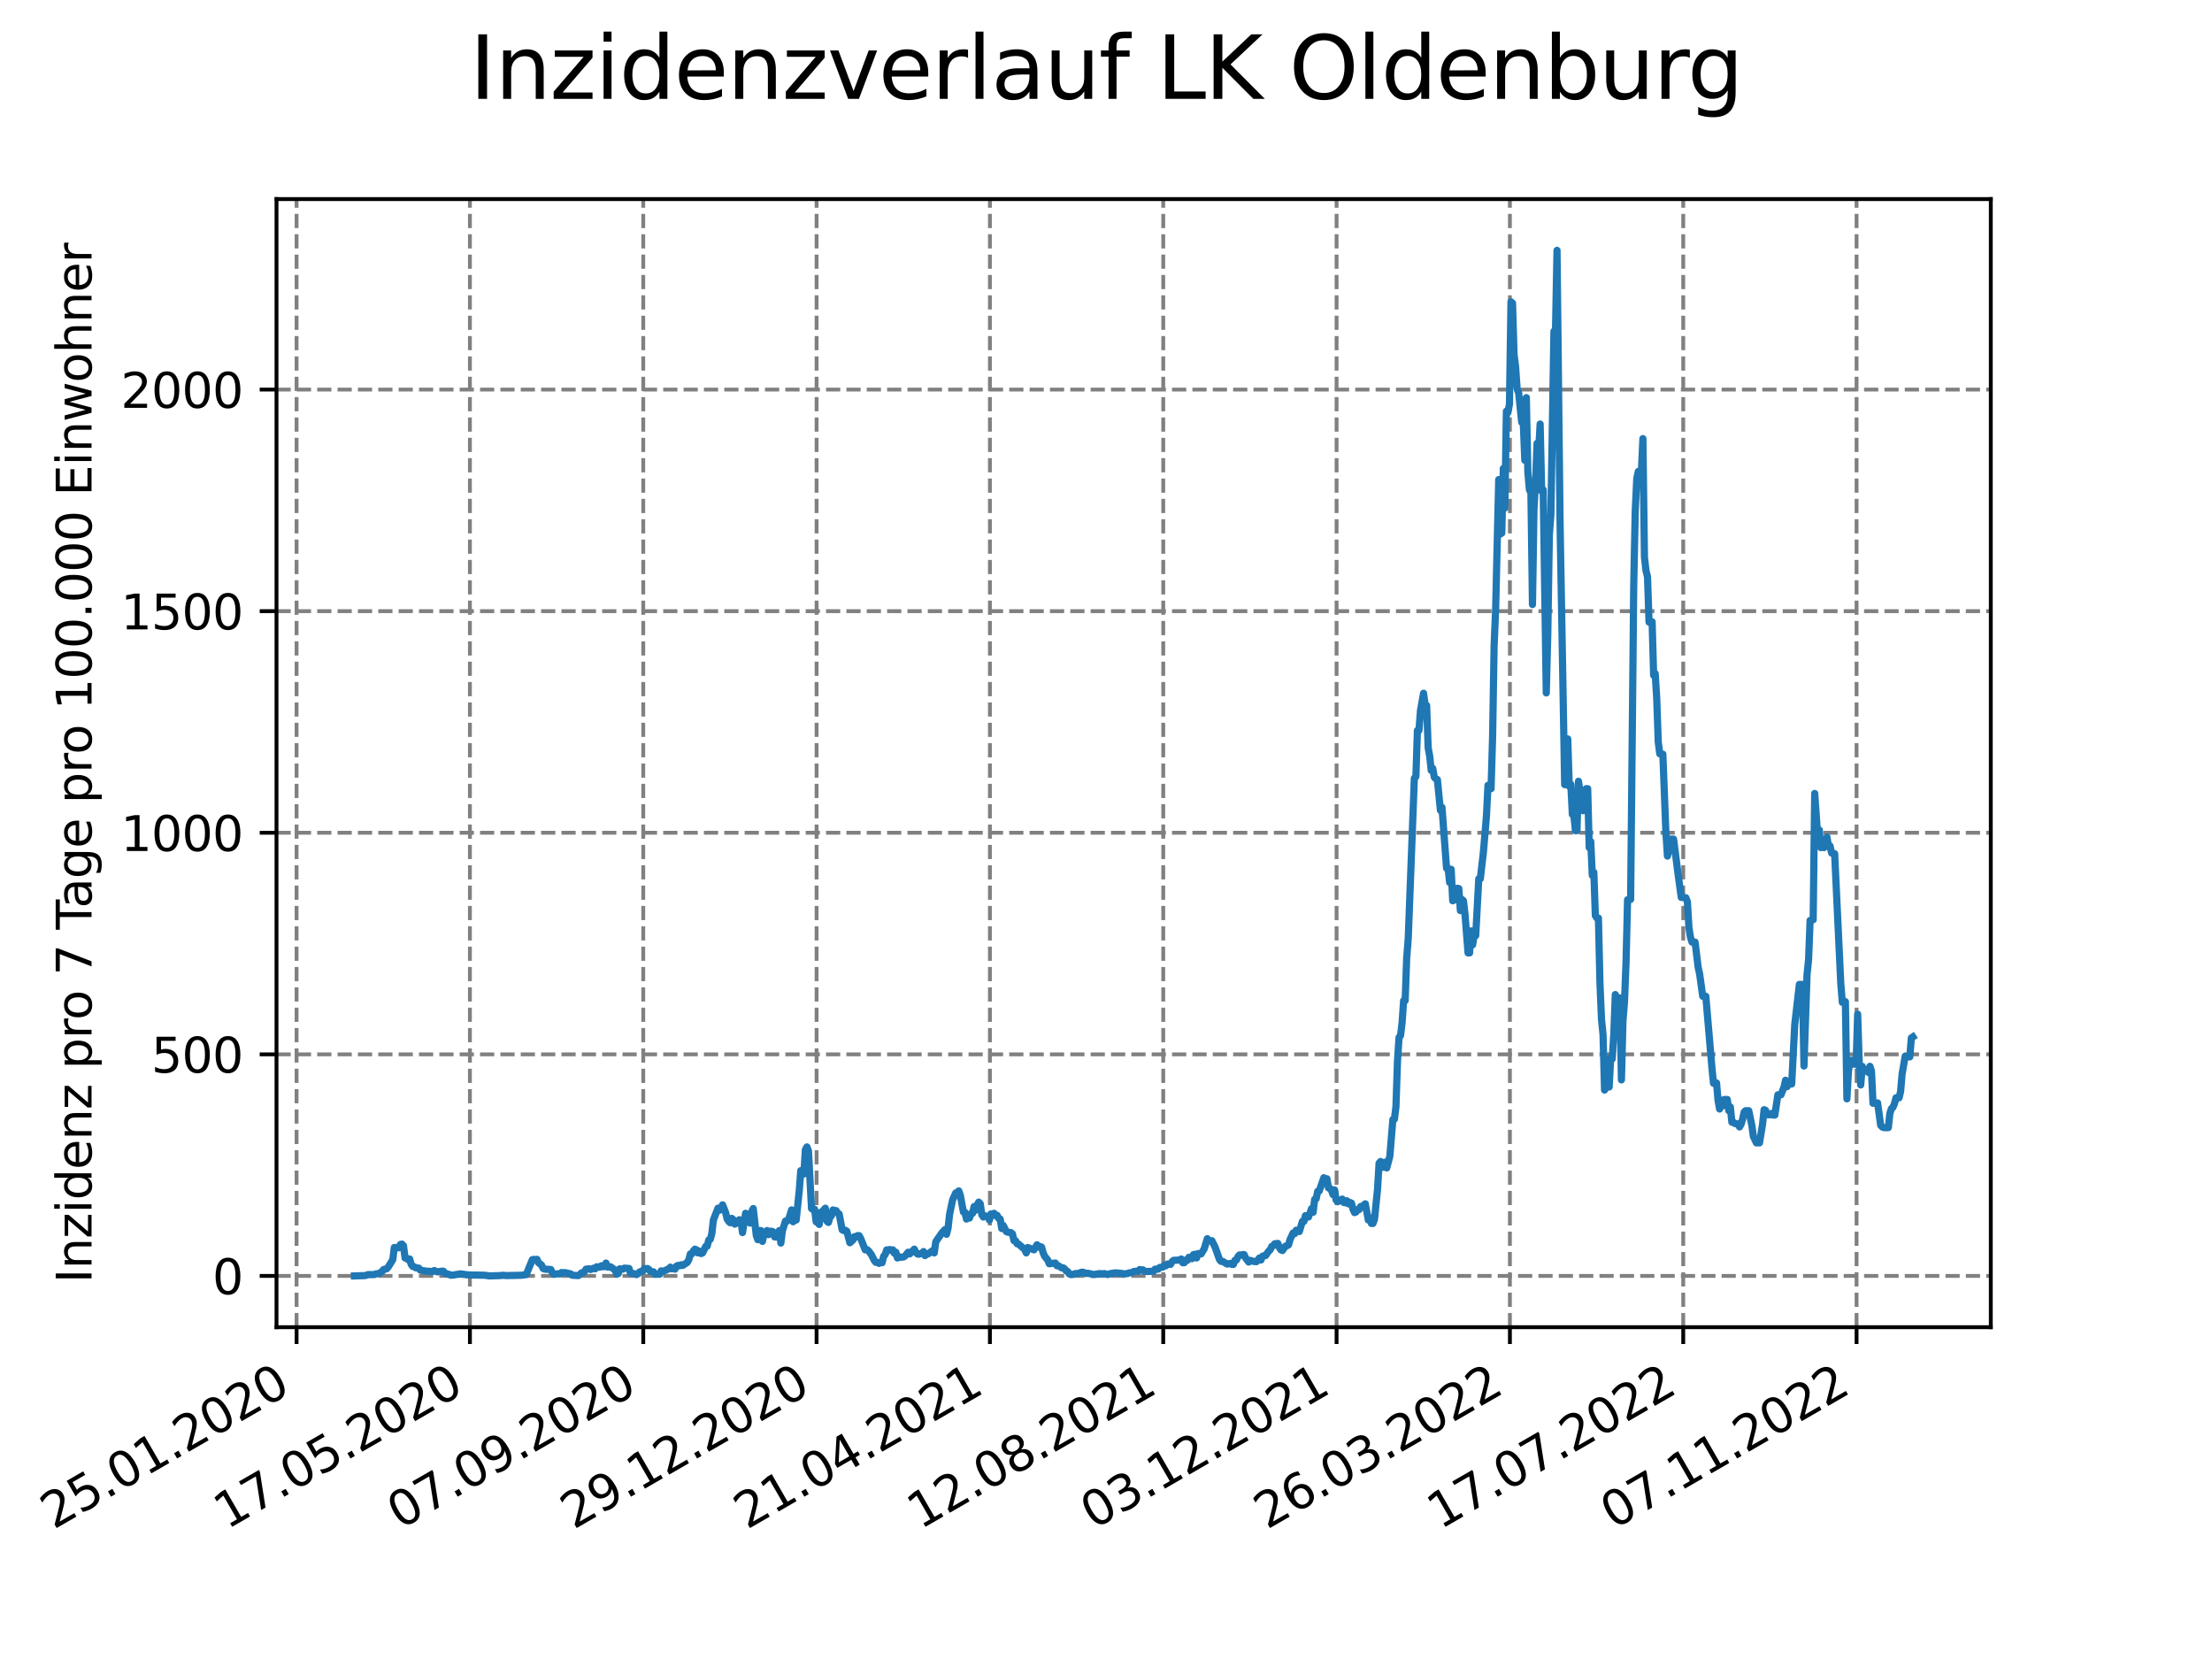 <?xml version="1.0" encoding="utf-8" standalone="no"?>
<!DOCTYPE svg PUBLIC "-//W3C//DTD SVG 1.1//EN"
  "http://www.w3.org/Graphics/SVG/1.1/DTD/svg11.dtd">
<svg xmlns:xlink="http://www.w3.org/1999/xlink" width="460.8pt" height="345.6pt" viewBox="0 0 460.8 345.6" xmlns="http://www.w3.org/2000/svg" version="1.1">
 <defs>
  <style type="text/css">*{stroke-linejoin: round; stroke-linecap: butt}</style>
 </defs>
 <g id="figure_1">
  <g id="patch_1">
   <path d="M 0 345.6 
L 460.8 345.6 
L 460.8 0 
L 0 0 
z
" style="fill: #ffffff"/>
  </g>
  <g id="axes_1">
   <g id="patch_2">
    <path d="M 57.6 276.48 
L 414.72 276.48 
L 414.72 41.472 
L 57.6 41.472 
z
" style="fill: #ffffff"/>
   </g>
   <g id="matplotlib.axis_1">
    <g id="xtick_1">
     <g id="line2d_1">
      <path d="M 61.783 276.48 
L 61.783 41.472 
" clip-path="url(#p0c03bec12b)" style="fill: none; stroke-dasharray: 2.96,1.28; stroke-dashoffset: 0; stroke: #808080; stroke-width: 0.8"/>
     </g>
     <g id="line2d_2">
      <defs>
       <path id="m3ab84af069" d="M 0 0 
L 0 3.5 
" style="stroke: #000000; stroke-width: 0.8"/>
      </defs>
      <g>
       <use xlink:href="#m3ab84af069" x="61.783" y="276.48" style="stroke: #000000; stroke-width: 0.8"/>
      </g>
     </g>
     <g id="text_1">
      <!-- 25.01.2020 -->
      <g transform="translate(11.158 318.689) rotate(-30) scale(0.1 -0.1)">
       <defs>
        <path id="DejaVuSans-32" d="M 1228 531 
L 3431 531 
L 3431 0 
L 469 0 
L 469 531 
Q 828 903 1448 1529 
Q 2069 2156 2228 2338 
Q 2531 2678 2651 2914 
Q 2772 3150 2772 3378 
Q 2772 3750 2511 3984 
Q 2250 4219 1831 4219 
Q 1534 4219 1204 4116 
Q 875 4013 500 3803 
L 500 4441 
Q 881 4594 1212 4672 
Q 1544 4750 1819 4750 
Q 2544 4750 2975 4387 
Q 3406 4025 3406 3419 
Q 3406 3131 3298 2873 
Q 3191 2616 2906 2266 
Q 2828 2175 2409 1742 
Q 1991 1309 1228 531 
z
" transform="scale(0.016)"/>
        <path id="DejaVuSans-35" d="M 691 4666 
L 3169 4666 
L 3169 4134 
L 1269 4134 
L 1269 2991 
Q 1406 3038 1543 3061 
Q 1681 3084 1819 3084 
Q 2600 3084 3056 2656 
Q 3513 2228 3513 1497 
Q 3513 744 3044 326 
Q 2575 -91 1722 -91 
Q 1428 -91 1123 -41 
Q 819 9 494 109 
L 494 744 
Q 775 591 1075 516 
Q 1375 441 1709 441 
Q 2250 441 2565 725 
Q 2881 1009 2881 1497 
Q 2881 1984 2565 2268 
Q 2250 2553 1709 2553 
Q 1456 2553 1204 2497 
Q 953 2441 691 2322 
L 691 4666 
z
" transform="scale(0.016)"/>
        <path id="DejaVuSans-2e" d="M 684 794 
L 1344 794 
L 1344 0 
L 684 0 
L 684 794 
z
" transform="scale(0.016)"/>
        <path id="DejaVuSans-30" d="M 2034 4250 
Q 1547 4250 1301 3770 
Q 1056 3291 1056 2328 
Q 1056 1369 1301 889 
Q 1547 409 2034 409 
Q 2525 409 2770 889 
Q 3016 1369 3016 2328 
Q 3016 3291 2770 3770 
Q 2525 4250 2034 4250 
z
M 2034 4750 
Q 2819 4750 3233 4129 
Q 3647 3509 3647 2328 
Q 3647 1150 3233 529 
Q 2819 -91 2034 -91 
Q 1250 -91 836 529 
Q 422 1150 422 2328 
Q 422 3509 836 4129 
Q 1250 4750 2034 4750 
z
" transform="scale(0.016)"/>
        <path id="DejaVuSans-31" d="M 794 531 
L 1825 531 
L 1825 4091 
L 703 3866 
L 703 4441 
L 1819 4666 
L 2450 4666 
L 2450 531 
L 3481 531 
L 3481 0 
L 794 0 
L 794 531 
z
" transform="scale(0.016)"/>
       </defs>
       <use xlink:href="#DejaVuSans-32"/>
       <use xlink:href="#DejaVuSans-35" x="63.623"/>
       <use xlink:href="#DejaVuSans-2e" x="127.246"/>
       <use xlink:href="#DejaVuSans-30" x="159.033"/>
       <use xlink:href="#DejaVuSans-31" x="222.656"/>
       <use xlink:href="#DejaVuSans-2e" x="286.279"/>
       <use xlink:href="#DejaVuSans-32" x="318.066"/>
       <use xlink:href="#DejaVuSans-30" x="381.689"/>
       <use xlink:href="#DejaVuSans-32" x="445.312"/>
       <use xlink:href="#DejaVuSans-30" x="508.936"/>
      </g>
     </g>
    </g>
    <g id="xtick_2">
     <g id="line2d_3">
      <path d="M 97.892 276.48 
L 97.892 41.472 
" clip-path="url(#p0c03bec12b)" style="fill: none; stroke-dasharray: 2.96,1.28; stroke-dashoffset: 0; stroke: #808080; stroke-width: 0.8"/>
     </g>
     <g id="line2d_4">
      <g>
       <use xlink:href="#m3ab84af069" x="97.892" y="276.48" style="stroke: #000000; stroke-width: 0.8"/>
      </g>
     </g>
     <g id="text_2">
      <!-- 17.05.2020 -->
      <g transform="translate(47.266 318.689) rotate(-30) scale(0.1 -0.1)">
       <defs>
        <path id="DejaVuSans-37" d="M 525 4666 
L 3525 4666 
L 3525 4397 
L 1831 0 
L 1172 0 
L 2766 4134 
L 525 4134 
L 525 4666 
z
" transform="scale(0.016)"/>
       </defs>
       <use xlink:href="#DejaVuSans-31"/>
       <use xlink:href="#DejaVuSans-37" x="63.623"/>
       <use xlink:href="#DejaVuSans-2e" x="127.246"/>
       <use xlink:href="#DejaVuSans-30" x="159.033"/>
       <use xlink:href="#DejaVuSans-35" x="222.656"/>
       <use xlink:href="#DejaVuSans-2e" x="286.279"/>
       <use xlink:href="#DejaVuSans-32" x="318.066"/>
       <use xlink:href="#DejaVuSans-30" x="381.689"/>
       <use xlink:href="#DejaVuSans-32" x="445.312"/>
       <use xlink:href="#DejaVuSans-30" x="508.936"/>
      </g>
     </g>
    </g>
    <g id="xtick_3">
     <g id="line2d_5">
      <path d="M 134 276.48 
L 134 41.472 
" clip-path="url(#p0c03bec12b)" style="fill: none; stroke-dasharray: 2.96,1.28; stroke-dashoffset: 0; stroke: #808080; stroke-width: 0.8"/>
     </g>
     <g id="line2d_6">
      <g>
       <use xlink:href="#m3ab84af069" x="134" y="276.48" style="stroke: #000000; stroke-width: 0.8"/>
      </g>
     </g>
     <g id="text_3">
      <!-- 07.09.2020 -->
      <g transform="translate(83.375 318.689) rotate(-30) scale(0.1 -0.1)">
       <defs>
        <path id="DejaVuSans-39" d="M 703 97 
L 703 672 
Q 941 559 1184 500 
Q 1428 441 1663 441 
Q 2288 441 2617 861 
Q 2947 1281 2994 2138 
Q 2813 1869 2534 1725 
Q 2256 1581 1919 1581 
Q 1219 1581 811 2004 
Q 403 2428 403 3163 
Q 403 3881 828 4315 
Q 1253 4750 1959 4750 
Q 2769 4750 3195 4129 
Q 3622 3509 3622 2328 
Q 3622 1225 3098 567 
Q 2575 -91 1691 -91 
Q 1453 -91 1209 -44 
Q 966 3 703 97 
z
M 1959 2075 
Q 2384 2075 2632 2365 
Q 2881 2656 2881 3163 
Q 2881 3666 2632 3958 
Q 2384 4250 1959 4250 
Q 1534 4250 1286 3958 
Q 1038 3666 1038 3163 
Q 1038 2656 1286 2365 
Q 1534 2075 1959 2075 
z
" transform="scale(0.016)"/>
       </defs>
       <use xlink:href="#DejaVuSans-30"/>
       <use xlink:href="#DejaVuSans-37" x="63.623"/>
       <use xlink:href="#DejaVuSans-2e" x="127.246"/>
       <use xlink:href="#DejaVuSans-30" x="159.033"/>
       <use xlink:href="#DejaVuSans-39" x="222.656"/>
       <use xlink:href="#DejaVuSans-2e" x="286.279"/>
       <use xlink:href="#DejaVuSans-32" x="318.066"/>
       <use xlink:href="#DejaVuSans-30" x="381.689"/>
       <use xlink:href="#DejaVuSans-32" x="445.312"/>
       <use xlink:href="#DejaVuSans-30" x="508.936"/>
      </g>
     </g>
    </g>
    <g id="xtick_4">
     <g id="line2d_7">
      <path d="M 170.108 276.48 
L 170.108 41.472 
" clip-path="url(#p0c03bec12b)" style="fill: none; stroke-dasharray: 2.96,1.28; stroke-dashoffset: 0; stroke: #808080; stroke-width: 0.8"/>
     </g>
     <g id="line2d_8">
      <g>
       <use xlink:href="#m3ab84af069" x="170.108" y="276.48" style="stroke: #000000; stroke-width: 0.8"/>
      </g>
     </g>
     <g id="text_4">
      <!-- 29.12.2020 -->
      <g transform="translate(119.483 318.689) rotate(-30) scale(0.1 -0.1)">
       <use xlink:href="#DejaVuSans-32"/>
       <use xlink:href="#DejaVuSans-39" x="63.623"/>
       <use xlink:href="#DejaVuSans-2e" x="127.246"/>
       <use xlink:href="#DejaVuSans-31" x="159.033"/>
       <use xlink:href="#DejaVuSans-32" x="222.656"/>
       <use xlink:href="#DejaVuSans-2e" x="286.279"/>
       <use xlink:href="#DejaVuSans-32" x="318.066"/>
       <use xlink:href="#DejaVuSans-30" x="381.689"/>
       <use xlink:href="#DejaVuSans-32" x="445.312"/>
       <use xlink:href="#DejaVuSans-30" x="508.936"/>
      </g>
     </g>
    </g>
    <g id="xtick_5">
     <g id="line2d_9">
      <path d="M 206.216 276.48 
L 206.216 41.472 
" clip-path="url(#p0c03bec12b)" style="fill: none; stroke-dasharray: 2.96,1.28; stroke-dashoffset: 0; stroke: #808080; stroke-width: 0.8"/>
     </g>
     <g id="line2d_10">
      <g>
       <use xlink:href="#m3ab84af069" x="206.216" y="276.48" style="stroke: #000000; stroke-width: 0.8"/>
      </g>
     </g>
     <g id="text_5">
      <!-- 21.04.2021 -->
      <g transform="translate(155.591 318.689) rotate(-30) scale(0.1 -0.1)">
       <defs>
        <path id="DejaVuSans-34" d="M 2419 4116 
L 825 1625 
L 2419 1625 
L 2419 4116 
z
M 2253 4666 
L 3047 4666 
L 3047 1625 
L 3713 1625 
L 3713 1100 
L 3047 1100 
L 3047 0 
L 2419 0 
L 2419 1100 
L 313 1100 
L 313 1709 
L 2253 4666 
z
" transform="scale(0.016)"/>
       </defs>
       <use xlink:href="#DejaVuSans-32"/>
       <use xlink:href="#DejaVuSans-31" x="63.623"/>
       <use xlink:href="#DejaVuSans-2e" x="127.246"/>
       <use xlink:href="#DejaVuSans-30" x="159.033"/>
       <use xlink:href="#DejaVuSans-34" x="222.656"/>
       <use xlink:href="#DejaVuSans-2e" x="286.279"/>
       <use xlink:href="#DejaVuSans-32" x="318.066"/>
       <use xlink:href="#DejaVuSans-30" x="381.689"/>
       <use xlink:href="#DejaVuSans-32" x="445.312"/>
       <use xlink:href="#DejaVuSans-31" x="508.936"/>
      </g>
     </g>
    </g>
    <g id="xtick_6">
     <g id="line2d_11">
      <path d="M 242.324 276.48 
L 242.324 41.472 
" clip-path="url(#p0c03bec12b)" style="fill: none; stroke-dasharray: 2.96,1.28; stroke-dashoffset: 0; stroke: #808080; stroke-width: 0.8"/>
     </g>
     <g id="line2d_12">
      <g>
       <use xlink:href="#m3ab84af069" x="242.324" y="276.48" style="stroke: #000000; stroke-width: 0.8"/>
      </g>
     </g>
     <g id="text_6">
      <!-- 12.08.2021 -->
      <g transform="translate(191.699 318.689) rotate(-30) scale(0.1 -0.1)">
       <defs>
        <path id="DejaVuSans-38" d="M 2034 2216 
Q 1584 2216 1326 1975 
Q 1069 1734 1069 1313 
Q 1069 891 1326 650 
Q 1584 409 2034 409 
Q 2484 409 2743 651 
Q 3003 894 3003 1313 
Q 3003 1734 2745 1975 
Q 2488 2216 2034 2216 
z
M 1403 2484 
Q 997 2584 770 2862 
Q 544 3141 544 3541 
Q 544 4100 942 4425 
Q 1341 4750 2034 4750 
Q 2731 4750 3128 4425 
Q 3525 4100 3525 3541 
Q 3525 3141 3298 2862 
Q 3072 2584 2669 2484 
Q 3125 2378 3379 2068 
Q 3634 1759 3634 1313 
Q 3634 634 3220 271 
Q 2806 -91 2034 -91 
Q 1263 -91 848 271 
Q 434 634 434 1313 
Q 434 1759 690 2068 
Q 947 2378 1403 2484 
z
M 1172 3481 
Q 1172 3119 1398 2916 
Q 1625 2713 2034 2713 
Q 2441 2713 2670 2916 
Q 2900 3119 2900 3481 
Q 2900 3844 2670 4047 
Q 2441 4250 2034 4250 
Q 1625 4250 1398 4047 
Q 1172 3844 1172 3481 
z
" transform="scale(0.016)"/>
       </defs>
       <use xlink:href="#DejaVuSans-31"/>
       <use xlink:href="#DejaVuSans-32" x="63.623"/>
       <use xlink:href="#DejaVuSans-2e" x="127.246"/>
       <use xlink:href="#DejaVuSans-30" x="159.033"/>
       <use xlink:href="#DejaVuSans-38" x="222.656"/>
       <use xlink:href="#DejaVuSans-2e" x="286.279"/>
       <use xlink:href="#DejaVuSans-32" x="318.066"/>
       <use xlink:href="#DejaVuSans-30" x="381.689"/>
       <use xlink:href="#DejaVuSans-32" x="445.312"/>
       <use xlink:href="#DejaVuSans-31" x="508.936"/>
      </g>
     </g>
    </g>
    <g id="xtick_7">
     <g id="line2d_13">
      <path d="M 278.433 276.48 
L 278.433 41.472 
" clip-path="url(#p0c03bec12b)" style="fill: none; stroke-dasharray: 2.96,1.28; stroke-dashoffset: 0; stroke: #808080; stroke-width: 0.8"/>
     </g>
     <g id="line2d_14">
      <g>
       <use xlink:href="#m3ab84af069" x="278.433" y="276.48" style="stroke: #000000; stroke-width: 0.8"/>
      </g>
     </g>
     <g id="text_7">
      <!-- 03.12.2021 -->
      <g transform="translate(227.808 318.689) rotate(-30) scale(0.1 -0.1)">
       <defs>
        <path id="DejaVuSans-33" d="M 2597 2516 
Q 3050 2419 3304 2112 
Q 3559 1806 3559 1356 
Q 3559 666 3084 287 
Q 2609 -91 1734 -91 
Q 1441 -91 1130 -33 
Q 819 25 488 141 
L 488 750 
Q 750 597 1062 519 
Q 1375 441 1716 441 
Q 2309 441 2620 675 
Q 2931 909 2931 1356 
Q 2931 1769 2642 2001 
Q 2353 2234 1838 2234 
L 1294 2234 
L 1294 2753 
L 1863 2753 
Q 2328 2753 2575 2939 
Q 2822 3125 2822 3475 
Q 2822 3834 2567 4026 
Q 2313 4219 1838 4219 
Q 1578 4219 1281 4162 
Q 984 4106 628 3988 
L 628 4550 
Q 988 4650 1302 4700 
Q 1616 4750 1894 4750 
Q 2613 4750 3031 4423 
Q 3450 4097 3450 3541 
Q 3450 3153 3228 2886 
Q 3006 2619 2597 2516 
z
" transform="scale(0.016)"/>
       </defs>
       <use xlink:href="#DejaVuSans-30"/>
       <use xlink:href="#DejaVuSans-33" x="63.623"/>
       <use xlink:href="#DejaVuSans-2e" x="127.246"/>
       <use xlink:href="#DejaVuSans-31" x="159.033"/>
       <use xlink:href="#DejaVuSans-32" x="222.656"/>
       <use xlink:href="#DejaVuSans-2e" x="286.279"/>
       <use xlink:href="#DejaVuSans-32" x="318.066"/>
       <use xlink:href="#DejaVuSans-30" x="381.689"/>
       <use xlink:href="#DejaVuSans-32" x="445.312"/>
       <use xlink:href="#DejaVuSans-31" x="508.936"/>
      </g>
     </g>
    </g>
    <g id="xtick_8">
     <g id="line2d_15">
      <path d="M 314.541 276.48 
L 314.541 41.472 
" clip-path="url(#p0c03bec12b)" style="fill: none; stroke-dasharray: 2.96,1.28; stroke-dashoffset: 0; stroke: #808080; stroke-width: 0.8"/>
     </g>
     <g id="line2d_16">
      <g>
       <use xlink:href="#m3ab84af069" x="314.541" y="276.48" style="stroke: #000000; stroke-width: 0.8"/>
      </g>
     </g>
     <g id="text_8">
      <!-- 26.03.2022 -->
      <g transform="translate(263.916 318.689) rotate(-30) scale(0.1 -0.1)">
       <defs>
        <path id="DejaVuSans-36" d="M 2113 2584 
Q 1688 2584 1439 2293 
Q 1191 2003 1191 1497 
Q 1191 994 1439 701 
Q 1688 409 2113 409 
Q 2538 409 2786 701 
Q 3034 994 3034 1497 
Q 3034 2003 2786 2293 
Q 2538 2584 2113 2584 
z
M 3366 4563 
L 3366 3988 
Q 3128 4100 2886 4159 
Q 2644 4219 2406 4219 
Q 1781 4219 1451 3797 
Q 1122 3375 1075 2522 
Q 1259 2794 1537 2939 
Q 1816 3084 2150 3084 
Q 2853 3084 3261 2657 
Q 3669 2231 3669 1497 
Q 3669 778 3244 343 
Q 2819 -91 2113 -91 
Q 1303 -91 875 529 
Q 447 1150 447 2328 
Q 447 3434 972 4092 
Q 1497 4750 2381 4750 
Q 2619 4750 2861 4703 
Q 3103 4656 3366 4563 
z
" transform="scale(0.016)"/>
       </defs>
       <use xlink:href="#DejaVuSans-32"/>
       <use xlink:href="#DejaVuSans-36" x="63.623"/>
       <use xlink:href="#DejaVuSans-2e" x="127.246"/>
       <use xlink:href="#DejaVuSans-30" x="159.033"/>
       <use xlink:href="#DejaVuSans-33" x="222.656"/>
       <use xlink:href="#DejaVuSans-2e" x="286.279"/>
       <use xlink:href="#DejaVuSans-32" x="318.066"/>
       <use xlink:href="#DejaVuSans-30" x="381.689"/>
       <use xlink:href="#DejaVuSans-32" x="445.312"/>
       <use xlink:href="#DejaVuSans-32" x="508.936"/>
      </g>
     </g>
    </g>
    <g id="xtick_9">
     <g id="line2d_17">
      <path d="M 350.649 276.48 
L 350.649 41.472 
" clip-path="url(#p0c03bec12b)" style="fill: none; stroke-dasharray: 2.96,1.28; stroke-dashoffset: 0; stroke: #808080; stroke-width: 0.8"/>
     </g>
     <g id="line2d_18">
      <g>
       <use xlink:href="#m3ab84af069" x="350.649" y="276.48" style="stroke: #000000; stroke-width: 0.8"/>
      </g>
     </g>
     <g id="text_9">
      <!-- 17.07.2022 -->
      <g transform="translate(300.024 318.689) rotate(-30) scale(0.1 -0.1)">
       <use xlink:href="#DejaVuSans-31"/>
       <use xlink:href="#DejaVuSans-37" x="63.623"/>
       <use xlink:href="#DejaVuSans-2e" x="127.246"/>
       <use xlink:href="#DejaVuSans-30" x="159.033"/>
       <use xlink:href="#DejaVuSans-37" x="222.656"/>
       <use xlink:href="#DejaVuSans-2e" x="286.279"/>
       <use xlink:href="#DejaVuSans-32" x="318.066"/>
       <use xlink:href="#DejaVuSans-30" x="381.689"/>
       <use xlink:href="#DejaVuSans-32" x="445.312"/>
       <use xlink:href="#DejaVuSans-32" x="508.936"/>
      </g>
     </g>
    </g>
    <g id="xtick_10">
     <g id="line2d_19">
      <path d="M 386.757 276.48 
L 386.757 41.472 
" clip-path="url(#p0c03bec12b)" style="fill: none; stroke-dasharray: 2.96,1.28; stroke-dashoffset: 0; stroke: #808080; stroke-width: 0.8"/>
     </g>
     <g id="line2d_20">
      <g>
       <use xlink:href="#m3ab84af069" x="386.757" y="276.48" style="stroke: #000000; stroke-width: 0.8"/>
      </g>
     </g>
     <g id="text_10">
      <!-- 07.11.2022 -->
      <g transform="translate(336.132 318.689) rotate(-30) scale(0.1 -0.1)">
       <use xlink:href="#DejaVuSans-30"/>
       <use xlink:href="#DejaVuSans-37" x="63.623"/>
       <use xlink:href="#DejaVuSans-2e" x="127.246"/>
       <use xlink:href="#DejaVuSans-31" x="159.033"/>
       <use xlink:href="#DejaVuSans-31" x="222.656"/>
       <use xlink:href="#DejaVuSans-2e" x="286.279"/>
       <use xlink:href="#DejaVuSans-32" x="318.066"/>
       <use xlink:href="#DejaVuSans-30" x="381.689"/>
       <use xlink:href="#DejaVuSans-32" x="445.312"/>
       <use xlink:href="#DejaVuSans-32" x="508.936"/>
      </g>
     </g>
    </g>
   </g>
   <g id="matplotlib.axis_2">
    <g id="ytick_1">
     <g id="line2d_21">
      <path d="M 57.6 265.798 
L 414.72 265.798 
" clip-path="url(#p0c03bec12b)" style="fill: none; stroke-dasharray: 2.96,1.28; stroke-dashoffset: 0; stroke: #808080; stroke-width: 0.8"/>
     </g>
     <g id="line2d_22">
      <defs>
       <path id="m210bb5a428" d="M 0 0 
L -3.5 0 
" style="stroke: #000000; stroke-width: 0.8"/>
      </defs>
      <g>
       <use xlink:href="#m210bb5a428" x="57.6" y="265.798" style="stroke: #000000; stroke-width: 0.8"/>
      </g>
     </g>
     <g id="text_11">
      <!-- 0 -->
      <g transform="translate(44.237 269.597) scale(0.1 -0.1)">
       <use xlink:href="#DejaVuSans-30"/>
      </g>
     </g>
    </g>
    <g id="ytick_2">
     <g id="line2d_23">
      <path d="M 57.6 219.638 
L 414.72 219.638 
" clip-path="url(#p0c03bec12b)" style="fill: none; stroke-dasharray: 2.96,1.28; stroke-dashoffset: 0; stroke: #808080; stroke-width: 0.8"/>
     </g>
     <g id="line2d_24">
      <g>
       <use xlink:href="#m210bb5a428" x="57.6" y="219.638" style="stroke: #000000; stroke-width: 0.8"/>
      </g>
     </g>
     <g id="text_12">
      <!-- 500 -->
      <g transform="translate(31.512 223.437) scale(0.1 -0.1)">
       <use xlink:href="#DejaVuSans-35"/>
       <use xlink:href="#DejaVuSans-30" x="63.623"/>
       <use xlink:href="#DejaVuSans-30" x="127.246"/>
      </g>
     </g>
    </g>
    <g id="ytick_3">
     <g id="line2d_25">
      <path d="M 57.6 173.478 
L 414.72 173.478 
" clip-path="url(#p0c03bec12b)" style="fill: none; stroke-dasharray: 2.96,1.28; stroke-dashoffset: 0; stroke: #808080; stroke-width: 0.8"/>
     </g>
     <g id="line2d_26">
      <g>
       <use xlink:href="#m210bb5a428" x="57.6" y="173.478" style="stroke: #000000; stroke-width: 0.8"/>
      </g>
     </g>
     <g id="text_13">
      <!-- 1000 -->
      <g transform="translate(25.15 177.277) scale(0.1 -0.1)">
       <use xlink:href="#DejaVuSans-31"/>
       <use xlink:href="#DejaVuSans-30" x="63.623"/>
       <use xlink:href="#DejaVuSans-30" x="127.246"/>
       <use xlink:href="#DejaVuSans-30" x="190.869"/>
      </g>
     </g>
    </g>
    <g id="ytick_4">
     <g id="line2d_27">
      <path d="M 57.6 127.317 
L 414.72 127.317 
" clip-path="url(#p0c03bec12b)" style="fill: none; stroke-dasharray: 2.96,1.28; stroke-dashoffset: 0; stroke: #808080; stroke-width: 0.8"/>
     </g>
     <g id="line2d_28">
      <g>
       <use xlink:href="#m210bb5a428" x="57.6" y="127.317" style="stroke: #000000; stroke-width: 0.8"/>
      </g>
     </g>
     <g id="text_14">
      <!-- 1500 -->
      <g transform="translate(25.15 131.117) scale(0.1 -0.1)">
       <use xlink:href="#DejaVuSans-31"/>
       <use xlink:href="#DejaVuSans-35" x="63.623"/>
       <use xlink:href="#DejaVuSans-30" x="127.246"/>
       <use xlink:href="#DejaVuSans-30" x="190.869"/>
      </g>
     </g>
    </g>
    <g id="ytick_5">
     <g id="line2d_29">
      <path d="M 57.6 81.157 
L 414.72 81.157 
" clip-path="url(#p0c03bec12b)" style="fill: none; stroke-dasharray: 2.96,1.28; stroke-dashoffset: 0; stroke: #808080; stroke-width: 0.8"/>
     </g>
     <g id="line2d_30">
      <g>
       <use xlink:href="#m210bb5a428" x="57.6" y="81.157" style="stroke: #000000; stroke-width: 0.8"/>
      </g>
     </g>
     <g id="text_15">
      <!-- 2000 -->
      <g transform="translate(25.15 84.956) scale(0.1 -0.1)">
       <use xlink:href="#DejaVuSans-32"/>
       <use xlink:href="#DejaVuSans-30" x="63.623"/>
       <use xlink:href="#DejaVuSans-30" x="127.246"/>
       <use xlink:href="#DejaVuSans-30" x="190.869"/>
      </g>
     </g>
    </g>
    <g id="text_16">
     <!-- Inzidenz pro 7 Tage pro 100.000 Einwohner -->
     <g transform="translate(19.07 267.301) rotate(-90) scale(0.1 -0.1)">
      <defs>
       <path id="DejaVuSans-49" d="M 628 4666 
L 1259 4666 
L 1259 0 
L 628 0 
L 628 4666 
z
" transform="scale(0.016)"/>
       <path id="DejaVuSans-6e" d="M 3513 2113 
L 3513 0 
L 2938 0 
L 2938 2094 
Q 2938 2591 2744 2837 
Q 2550 3084 2163 3084 
Q 1697 3084 1428 2787 
Q 1159 2491 1159 1978 
L 1159 0 
L 581 0 
L 581 3500 
L 1159 3500 
L 1159 2956 
Q 1366 3272 1645 3428 
Q 1925 3584 2291 3584 
Q 2894 3584 3203 3211 
Q 3513 2838 3513 2113 
z
" transform="scale(0.016)"/>
       <path id="DejaVuSans-7a" d="M 353 3500 
L 3084 3500 
L 3084 2975 
L 922 459 
L 3084 459 
L 3084 0 
L 275 0 
L 275 525 
L 2438 3041 
L 353 3041 
L 353 3500 
z
" transform="scale(0.016)"/>
       <path id="DejaVuSans-69" d="M 603 3500 
L 1178 3500 
L 1178 0 
L 603 0 
L 603 3500 
z
M 603 4863 
L 1178 4863 
L 1178 4134 
L 603 4134 
L 603 4863 
z
" transform="scale(0.016)"/>
       <path id="DejaVuSans-64" d="M 2906 2969 
L 2906 4863 
L 3481 4863 
L 3481 0 
L 2906 0 
L 2906 525 
Q 2725 213 2448 61 
Q 2172 -91 1784 -91 
Q 1150 -91 751 415 
Q 353 922 353 1747 
Q 353 2572 751 3078 
Q 1150 3584 1784 3584 
Q 2172 3584 2448 3432 
Q 2725 3281 2906 2969 
z
M 947 1747 
Q 947 1113 1208 752 
Q 1469 391 1925 391 
Q 2381 391 2643 752 
Q 2906 1113 2906 1747 
Q 2906 2381 2643 2742 
Q 2381 3103 1925 3103 
Q 1469 3103 1208 2742 
Q 947 2381 947 1747 
z
" transform="scale(0.016)"/>
       <path id="DejaVuSans-65" d="M 3597 1894 
L 3597 1613 
L 953 1613 
Q 991 1019 1311 708 
Q 1631 397 2203 397 
Q 2534 397 2845 478 
Q 3156 559 3463 722 
L 3463 178 
Q 3153 47 2828 -22 
Q 2503 -91 2169 -91 
Q 1331 -91 842 396 
Q 353 884 353 1716 
Q 353 2575 817 3079 
Q 1281 3584 2069 3584 
Q 2775 3584 3186 3129 
Q 3597 2675 3597 1894 
z
M 3022 2063 
Q 3016 2534 2758 2815 
Q 2500 3097 2075 3097 
Q 1594 3097 1305 2825 
Q 1016 2553 972 2059 
L 3022 2063 
z
" transform="scale(0.016)"/>
       <path id="DejaVuSans-20" transform="scale(0.016)"/>
       <path id="DejaVuSans-70" d="M 1159 525 
L 1159 -1331 
L 581 -1331 
L 581 3500 
L 1159 3500 
L 1159 2969 
Q 1341 3281 1617 3432 
Q 1894 3584 2278 3584 
Q 2916 3584 3314 3078 
Q 3713 2572 3713 1747 
Q 3713 922 3314 415 
Q 2916 -91 2278 -91 
Q 1894 -91 1617 61 
Q 1341 213 1159 525 
z
M 3116 1747 
Q 3116 2381 2855 2742 
Q 2594 3103 2138 3103 
Q 1681 3103 1420 2742 
Q 1159 2381 1159 1747 
Q 1159 1113 1420 752 
Q 1681 391 2138 391 
Q 2594 391 2855 752 
Q 3116 1113 3116 1747 
z
" transform="scale(0.016)"/>
       <path id="DejaVuSans-72" d="M 2631 2963 
Q 2534 3019 2420 3045 
Q 2306 3072 2169 3072 
Q 1681 3072 1420 2755 
Q 1159 2438 1159 1844 
L 1159 0 
L 581 0 
L 581 3500 
L 1159 3500 
L 1159 2956 
Q 1341 3275 1631 3429 
Q 1922 3584 2338 3584 
Q 2397 3584 2469 3576 
Q 2541 3569 2628 3553 
L 2631 2963 
z
" transform="scale(0.016)"/>
       <path id="DejaVuSans-6f" d="M 1959 3097 
Q 1497 3097 1228 2736 
Q 959 2375 959 1747 
Q 959 1119 1226 758 
Q 1494 397 1959 397 
Q 2419 397 2687 759 
Q 2956 1122 2956 1747 
Q 2956 2369 2687 2733 
Q 2419 3097 1959 3097 
z
M 1959 3584 
Q 2709 3584 3137 3096 
Q 3566 2609 3566 1747 
Q 3566 888 3137 398 
Q 2709 -91 1959 -91 
Q 1206 -91 779 398 
Q 353 888 353 1747 
Q 353 2609 779 3096 
Q 1206 3584 1959 3584 
z
" transform="scale(0.016)"/>
       <path id="DejaVuSans-54" d="M -19 4666 
L 3928 4666 
L 3928 4134 
L 2272 4134 
L 2272 0 
L 1638 0 
L 1638 4134 
L -19 4134 
L -19 4666 
z
" transform="scale(0.016)"/>
       <path id="DejaVuSans-61" d="M 2194 1759 
Q 1497 1759 1228 1600 
Q 959 1441 959 1056 
Q 959 750 1161 570 
Q 1363 391 1709 391 
Q 2188 391 2477 730 
Q 2766 1069 2766 1631 
L 2766 1759 
L 2194 1759 
z
M 3341 1997 
L 3341 0 
L 2766 0 
L 2766 531 
Q 2569 213 2275 61 
Q 1981 -91 1556 -91 
Q 1019 -91 701 211 
Q 384 513 384 1019 
Q 384 1609 779 1909 
Q 1175 2209 1959 2209 
L 2766 2209 
L 2766 2266 
Q 2766 2663 2505 2880 
Q 2244 3097 1772 3097 
Q 1472 3097 1187 3025 
Q 903 2953 641 2809 
L 641 3341 
Q 956 3463 1253 3523 
Q 1550 3584 1831 3584 
Q 2591 3584 2966 3190 
Q 3341 2797 3341 1997 
z
" transform="scale(0.016)"/>
       <path id="DejaVuSans-67" d="M 2906 1791 
Q 2906 2416 2648 2759 
Q 2391 3103 1925 3103 
Q 1463 3103 1205 2759 
Q 947 2416 947 1791 
Q 947 1169 1205 825 
Q 1463 481 1925 481 
Q 2391 481 2648 825 
Q 2906 1169 2906 1791 
z
M 3481 434 
Q 3481 -459 3084 -895 
Q 2688 -1331 1869 -1331 
Q 1566 -1331 1297 -1286 
Q 1028 -1241 775 -1147 
L 775 -588 
Q 1028 -725 1275 -790 
Q 1522 -856 1778 -856 
Q 2344 -856 2625 -561 
Q 2906 -266 2906 331 
L 2906 616 
Q 2728 306 2450 153 
Q 2172 0 1784 0 
Q 1141 0 747 490 
Q 353 981 353 1791 
Q 353 2603 747 3093 
Q 1141 3584 1784 3584 
Q 2172 3584 2450 3431 
Q 2728 3278 2906 2969 
L 2906 3500 
L 3481 3500 
L 3481 434 
z
" transform="scale(0.016)"/>
       <path id="DejaVuSans-45" d="M 628 4666 
L 3578 4666 
L 3578 4134 
L 1259 4134 
L 1259 2753 
L 3481 2753 
L 3481 2222 
L 1259 2222 
L 1259 531 
L 3634 531 
L 3634 0 
L 628 0 
L 628 4666 
z
" transform="scale(0.016)"/>
       <path id="DejaVuSans-77" d="M 269 3500 
L 844 3500 
L 1563 769 
L 2278 3500 
L 2956 3500 
L 3675 769 
L 4391 3500 
L 4966 3500 
L 4050 0 
L 3372 0 
L 2619 2869 
L 1863 0 
L 1184 0 
L 269 3500 
z
" transform="scale(0.016)"/>
       <path id="DejaVuSans-68" d="M 3513 2113 
L 3513 0 
L 2938 0 
L 2938 2094 
Q 2938 2591 2744 2837 
Q 2550 3084 2163 3084 
Q 1697 3084 1428 2787 
Q 1159 2491 1159 1978 
L 1159 0 
L 581 0 
L 581 4863 
L 1159 4863 
L 1159 2956 
Q 1366 3272 1645 3428 
Q 1925 3584 2291 3584 
Q 2894 3584 3203 3211 
Q 3513 2838 3513 2113 
z
" transform="scale(0.016)"/>
      </defs>
      <use xlink:href="#DejaVuSans-49"/>
      <use xlink:href="#DejaVuSans-6e" x="29.492"/>
      <use xlink:href="#DejaVuSans-7a" x="92.871"/>
      <use xlink:href="#DejaVuSans-69" x="145.361"/>
      <use xlink:href="#DejaVuSans-64" x="173.145"/>
      <use xlink:href="#DejaVuSans-65" x="236.621"/>
      <use xlink:href="#DejaVuSans-6e" x="298.145"/>
      <use xlink:href="#DejaVuSans-7a" x="361.523"/>
      <use xlink:href="#DejaVuSans-20" x="414.014"/>
      <use xlink:href="#DejaVuSans-70" x="445.801"/>
      <use xlink:href="#DejaVuSans-72" x="509.277"/>
      <use xlink:href="#DejaVuSans-6f" x="548.141"/>
      <use xlink:href="#DejaVuSans-20" x="609.322"/>
      <use xlink:href="#DejaVuSans-37" x="641.109"/>
      <use xlink:href="#DejaVuSans-20" x="704.732"/>
      <use xlink:href="#DejaVuSans-54" x="736.52"/>
      <use xlink:href="#DejaVuSans-61" x="781.104"/>
      <use xlink:href="#DejaVuSans-67" x="842.383"/>
      <use xlink:href="#DejaVuSans-65" x="905.859"/>
      <use xlink:href="#DejaVuSans-20" x="967.383"/>
      <use xlink:href="#DejaVuSans-70" x="999.17"/>
      <use xlink:href="#DejaVuSans-72" x="1062.646"/>
      <use xlink:href="#DejaVuSans-6f" x="1101.51"/>
      <use xlink:href="#DejaVuSans-20" x="1162.691"/>
      <use xlink:href="#DejaVuSans-31" x="1194.479"/>
      <use xlink:href="#DejaVuSans-30" x="1258.102"/>
      <use xlink:href="#DejaVuSans-30" x="1321.725"/>
      <use xlink:href="#DejaVuSans-2e" x="1385.348"/>
      <use xlink:href="#DejaVuSans-30" x="1417.135"/>
      <use xlink:href="#DejaVuSans-30" x="1480.758"/>
      <use xlink:href="#DejaVuSans-30" x="1544.381"/>
      <use xlink:href="#DejaVuSans-20" x="1608.004"/>
      <use xlink:href="#DejaVuSans-45" x="1639.791"/>
      <use xlink:href="#DejaVuSans-69" x="1702.975"/>
      <use xlink:href="#DejaVuSans-6e" x="1730.758"/>
      <use xlink:href="#DejaVuSans-77" x="1794.137"/>
      <use xlink:href="#DejaVuSans-6f" x="1875.924"/>
      <use xlink:href="#DejaVuSans-68" x="1937.105"/>
      <use xlink:href="#DejaVuSans-6e" x="2000.484"/>
      <use xlink:href="#DejaVuSans-65" x="2063.863"/>
      <use xlink:href="#DejaVuSans-72" x="2125.387"/>
     </g>
    </g>
   </g>
   <g id="line2d_31">
    <path d="M 73.833 265.798 
L 76.07 265.727 
L 76.709 265.516 
L 77.987 265.516 
L 78.306 265.375 
L 78.945 265.304 
L 79.584 264.881 
L 79.904 264.458 
L 80.543 264.317 
L 80.863 263.964 
L 81.821 262.412 
L 82.141 259.873 
L 83.099 259.944 
L 83.419 259.238 
L 83.739 259.168 
L 84.058 259.52 
L 84.378 262.06 
L 84.697 262.06 
L 85.017 262.412 
L 85.336 262.271 
L 85.656 263.4 
L 85.975 263.823 
L 86.295 263.893 
L 86.614 264.105 
L 87.253 264.176 
L 87.573 264.599 
L 88.851 264.81 
L 90.129 264.881 
L 90.449 264.669 
L 91.088 264.951 
L 92.047 264.81 
L 92.366 264.81 
L 92.686 265.234 
L 93.644 265.516 
L 93.964 265.657 
L 94.603 265.586 
L 95.881 265.375 
L 96.52 265.445 
L 97.479 265.586 
L 100.994 265.657 
L 101.952 265.798 
L 104.189 265.727 
L 104.828 265.657 
L 105.467 265.727 
L 108.663 265.657 
L 109.621 265.516 
L 110.9 262.412 
L 111.219 262.342 
L 111.539 262.412 
L 111.858 262.342 
L 112.178 263.047 
L 112.817 263.541 
L 113.136 264.246 
L 113.456 264.387 
L 114.734 264.458 
L 115.054 265.092 
L 115.373 265.445 
L 116.012 265.375 
L 116.651 265.375 
L 116.971 265.092 
L 117.29 265.163 
L 117.61 265.092 
L 118.888 265.375 
L 119.208 265.657 
L 120.486 265.727 
L 120.805 265.516 
L 121.125 265.163 
L 121.444 265.163 
L 121.764 264.881 
L 122.084 264.387 
L 122.723 264.317 
L 123.042 264.458 
L 123.681 264.176 
L 124.001 264.317 
L 124.32 263.893 
L 124.959 263.964 
L 125.279 263.682 
L 125.599 263.893 
L 125.918 263.823 
L 126.238 263.118 
L 126.557 263.964 
L 127.196 263.893 
L 128.155 264.599 
L 128.474 265.445 
L 128.794 265.304 
L 129.113 264.317 
L 129.753 264.387 
L 130.072 264.176 
L 131.031 264.246 
L 131.35 265.234 
L 131.989 265.304 
L 132.628 265.516 
L 132.948 265.304 
L 133.268 264.951 
L 133.907 264.81 
L 134.226 264.246 
L 134.546 264.317 
L 134.865 264.246 
L 135.185 264.458 
L 135.504 264.881 
L 136.143 264.951 
L 136.463 265.445 
L 137.422 265.445 
L 137.741 264.74 
L 138.061 264.881 
L 139.339 264.317 
L 139.658 263.964 
L 139.978 264.317 
L 140.297 264.246 
L 140.617 264.387 
L 140.937 263.752 
L 141.256 263.611 
L 141.576 263.682 
L 141.895 263.47 
L 142.215 263.611 
L 143.173 262.977 
L 143.493 262.412 
L 143.812 261.213 
L 144.132 261.213 
L 144.451 260.578 
L 144.771 260.226 
L 145.091 260.367 
L 145.41 261.002 
L 145.73 260.649 
L 146.049 261.143 
L 146.369 261.002 
L 147.008 259.661 
L 147.327 259.591 
L 147.647 258.321 
L 147.966 258.18 
L 148.286 256.981 
L 148.606 254.16 
L 149.564 251.691 
L 149.884 252.114 
L 150.203 251.762 
L 150.523 250.986 
L 151.162 252.608 
L 151.481 253.948 
L 151.801 254.442 
L 152.12 254.724 
L 152.44 253.807 
L 152.76 254.089 
L 153.079 255.006 
L 153.399 254.795 
L 153.718 254.724 
L 154.038 254.089 
L 154.357 254.301 
L 154.677 256.77 
L 155.316 252.749 
L 155.635 252.961 
L 156.275 254.795 
L 156.594 252.397 
L 156.914 251.762 
L 157.553 257.404 
L 157.872 258.251 
L 158.192 256.346 
L 158.511 256.346 
L 158.831 258.603 
L 159.15 257.122 
L 159.47 257.052 
L 159.789 256.346 
L 160.109 257.193 
L 160.429 256.487 
L 160.748 256.487 
L 161.068 256.629 
L 161.387 257.687 
L 161.707 257.687 
L 162.026 257.334 
L 162.346 256.346 
L 162.665 258.956 
L 162.985 256.417 
L 163.624 254.372 
L 163.944 254.372 
L 164.263 254.089 
L 164.902 252.044 
L 165.222 254.513 
L 165.541 253.948 
L 165.861 254.16 
L 166.5 248.024 
L 166.819 243.862 
L 167.139 244.497 
L 167.458 244.567 
L 167.778 239.489 
L 168.098 238.925 
L 168.417 239.771 
L 169.056 251.762 
L 169.376 251.973 
L 169.695 251.903 
L 170.015 254.513 
L 170.334 253.455 
L 170.654 255.077 
L 170.973 252.538 
L 171.293 252.397 
L 171.932 251.691 
L 172.252 254.372 
L 172.571 254.654 
L 172.891 253.596 
L 173.21 253.243 
L 173.53 252.044 
L 173.849 252.185 
L 174.169 252.185 
L 174.488 252.679 
L 174.808 252.89 
L 175.447 256.205 
L 175.767 256.346 
L 176.086 256.276 
L 176.406 256.487 
L 177.045 258.886 
L 177.684 258.321 
L 178.003 257.616 
L 178.323 257.687 
L 178.642 257.404 
L 178.962 257.404 
L 179.282 257.969 
L 180.24 260.367 
L 180.56 260.296 
L 180.879 260.508 
L 181.518 261.354 
L 182.157 262.624 
L 182.477 262.977 
L 182.797 262.977 
L 183.116 263.188 
L 183.436 262.977 
L 183.755 263.047 
L 184.075 261.707 
L 184.394 261.354 
L 184.714 260.367 
L 185.033 260.508 
L 185.353 260.296 
L 185.672 260.508 
L 185.992 260.367 
L 186.311 261.072 
L 186.631 260.861 
L 186.951 262.06 
L 187.27 261.777 
L 187.59 261.919 
L 188.229 261.848 
L 188.548 261.636 
L 189.187 260.861 
L 189.507 261.213 
L 190.466 260.226 
L 190.785 260.861 
L 191.105 261.213 
L 191.424 261.284 
L 191.744 261.143 
L 192.063 261.143 
L 192.383 260.719 
L 192.702 261.566 
L 193.022 261.284 
L 193.341 261.213 
L 194.3 260.508 
L 194.62 261.002 
L 194.939 258.674 
L 196.217 256.84 
L 196.856 256.135 
L 197.176 257.122 
L 197.495 255.853 
L 197.815 252.961 
L 198.454 249.928 
L 199.093 248.517 
L 199.413 248.376 
L 199.732 248.094 
L 200.052 249.011 
L 200.691 252.467 
L 201.01 252.538 
L 201.33 253.948 
L 201.649 253.666 
L 201.969 253.737 
L 202.289 252.82 
L 202.608 252.749 
L 202.928 251.339 
L 203.247 252.114 
L 203.567 250.986 
L 203.886 250.422 
L 204.206 250.774 
L 204.525 253.031 
L 204.845 253.525 
L 205.164 253.243 
L 205.484 253.455 
L 205.804 253.455 
L 206.123 254.16 
L 206.443 252.89 
L 206.762 253.172 
L 207.082 252.749 
L 207.401 253.243 
L 207.721 253.172 
L 208.04 253.807 
L 208.36 253.948 
L 208.679 255.923 
L 208.999 255.288 
L 209.638 256.558 
L 209.958 256.699 
L 210.597 256.77 
L 210.916 257.052 
L 211.236 258.462 
L 211.555 258.462 
L 211.875 259.097 
L 212.194 259.168 
L 213.473 260.296 
L 213.792 261.002 
L 214.112 259.873 
L 215.39 260.367 
L 216.029 259.309 
L 216.348 259.803 
L 216.668 259.661 
L 216.987 259.803 
L 217.307 261.002 
L 217.627 261.707 
L 218.266 262.483 
L 218.585 263.259 
L 219.224 263.188 
L 219.863 263.118 
L 220.183 263.682 
L 220.502 263.682 
L 221.142 264.105 
L 221.461 264.105 
L 221.781 264.317 
L 222.1 264.74 
L 222.42 264.881 
L 222.739 265.375 
L 223.059 265.516 
L 223.698 265.445 
L 224.017 265.304 
L 224.656 265.304 
L 225.296 265.022 
L 225.615 265.022 
L 226.254 265.304 
L 226.574 265.234 
L 227.852 265.516 
L 229.13 265.304 
L 229.45 265.375 
L 230.089 265.304 
L 230.728 265.516 
L 231.367 265.304 
L 232.325 265.163 
L 233.284 265.234 
L 234.243 265.375 
L 234.882 265.304 
L 235.201 265.163 
L 235.84 265.092 
L 236.16 264.881 
L 236.799 264.81 
L 237.119 264.81 
L 237.438 264.458 
L 237.758 264.599 
L 238.077 264.528 
L 238.397 264.81 
L 239.036 264.881 
L 240.314 264.81 
L 240.634 264.387 
L 241.273 264.387 
L 241.592 264.034 
L 242.231 263.964 
L 242.551 263.611 
L 242.87 263.682 
L 243.19 263.329 
L 243.829 263.4 
L 244.149 262.835 
L 244.468 262.553 
L 245.746 262.483 
L 246.066 262.271 
L 246.385 263.047 
L 246.705 263.047 
L 247.024 262.483 
L 247.344 262.553 
L 247.664 261.919 
L 248.303 262.201 
L 248.622 261.354 
L 248.942 261.284 
L 249.261 262.06 
L 249.581 261.143 
L 250.22 261.213 
L 250.859 260.155 
L 251.498 258.039 
L 251.818 258.462 
L 252.457 258.462 
L 253.096 259.732 
L 254.054 262.412 
L 254.374 262.765 
L 254.693 262.765 
L 255.652 263.329 
L 256.291 263.188 
L 256.611 263.4 
L 256.93 263.4 
L 257.25 262.553 
L 257.569 262.483 
L 257.889 261.777 
L 258.208 261.425 
L 258.528 261.495 
L 258.847 261.354 
L 259.167 261.354 
L 259.487 262.06 
L 260.126 262.906 
L 260.445 262.553 
L 261.084 262.765 
L 261.723 262.835 
L 262.362 262.06 
L 262.682 262.483 
L 263.002 261.707 
L 263.321 261.566 
L 263.641 261.566 
L 264.28 260.649 
L 264.599 260.367 
L 264.919 259.661 
L 265.238 259.52 
L 265.558 259.097 
L 266.197 259.027 
L 266.516 259.873 
L 266.836 260.367 
L 267.156 260.508 
L 267.795 259.591 
L 268.114 259.52 
L 268.434 259.309 
L 268.753 258.18 
L 269.392 256.84 
L 269.712 256.981 
L 270.031 256.276 
L 270.351 256.346 
L 270.671 256.558 
L 271.31 254.442 
L 271.629 254.442 
L 271.949 253.243 
L 272.268 253.525 
L 272.588 253.525 
L 273.227 251.762 
L 273.546 252.538 
L 273.866 249.857 
L 274.185 249.716 
L 274.505 248.165 
L 274.825 248.094 
L 275.783 245.343 
L 276.103 245.625 
L 276.422 245.555 
L 276.742 247.459 
L 277.061 247.53 
L 277.381 248.024 
L 277.7 248.87 
L 278.02 247.883 
L 278.34 249.998 
L 278.659 250.351 
L 279.618 249.787 
L 279.937 250.492 
L 280.257 250.563 
L 280.576 250.14 
L 280.896 250.774 
L 281.215 250.492 
L 281.535 250.633 
L 281.854 251.903 
L 282.174 252.608 
L 282.494 252.467 
L 282.813 251.973 
L 283.133 251.973 
L 283.452 251.339 
L 283.772 251.339 
L 284.411 250.774 
L 285.05 254.16 
L 285.369 253.666 
L 285.689 254.865 
L 286.009 254.865 
L 286.328 254.019 
L 286.967 247.741 
L 287.287 242.31 
L 287.606 241.958 
L 287.926 243.157 
L 288.245 243.157 
L 288.565 242.099 
L 288.884 243.298 
L 289.523 240.9 
L 290.163 233.212 
L 290.482 233.141 
L 290.802 230.531 
L 291.121 221.08 
L 291.441 216.143 
L 291.76 215.72 
L 292.08 213.039 
L 292.399 208.455 
L 292.719 208.455 
L 293.038 199.568 
L 293.358 195.547 
L 294.636 162.115 
L 294.956 161.762 
L 295.275 152.17 
L 295.595 152.17 
L 295.914 148.008 
L 296.553 144.411 
L 296.873 146.739 
L 297.192 146.95 
L 297.512 155.767 
L 297.832 157.53 
L 298.151 160.492 
L 298.471 160.069 
L 298.79 161.903 
L 299.11 162.256 
L 299.429 162.397 
L 300.068 168.815 
L 300.388 168.181 
L 301.347 180.876 
L 301.666 180.876 
L 301.986 183.839 
L 302.305 181.088 
L 302.625 187.648 
L 302.944 187.506 
L 303.264 186.731 
L 303.583 185.038 
L 303.903 185.108 
L 304.222 189.693 
L 304.542 187.365 
L 304.862 187.648 
L 305.181 190.398 
L 305.82 198.51 
L 306.14 198.51 
L 306.459 193.925 
L 306.779 196.817 
L 307.098 194.701 
L 307.418 194.912 
L 308.057 183.063 
L 308.376 183.063 
L 309.016 177.561 
L 309.655 170.014 
L 309.974 163.596 
L 310.294 164.372 
L 310.613 164.301 
L 310.933 153.651 
L 311.252 134.536 
L 311.572 126.778 
L 312.211 99.905 
L 312.531 111.261 
L 312.85 111.049 
L 313.17 97.577 
L 313.489 105.83 
L 313.809 85.657 
L 314.128 85.939 
L 314.448 84.176 
L 314.767 62.875 
L 315.087 63.157 
L 315.406 73.878 
L 315.726 76.417 
L 316.045 81.002 
L 316.365 81.848 
L 317.004 87.985 
L 317.324 87.914 
L 317.643 95.884 
L 317.963 82.836 
L 318.282 98.424 
L 318.602 102.021 
L 318.921 102.656 
L 319.241 125.931 
L 319.56 105.9 
L 319.88 100.61 
L 320.2 92.358 
L 320.519 94.051 
L 320.839 88.337 
L 321.158 102.303 
L 321.478 102.021 
L 322.117 144.34 
L 322.436 131.856 
L 322.756 111.472 
L 323.075 107.24 
L 323.714 69.012 
L 324.034 69.082 
L 324.354 52.154 
L 324.993 109.145 
L 325.951 163.455 
L 326.271 163.455 
L 326.59 153.933 
L 326.91 163.807 
L 327.229 163.384 
L 327.549 169.662 
L 327.869 169.873 
L 328.188 173.047 
L 328.508 173.047 
L 328.827 162.75 
L 329.147 165.007 
L 329.466 166.347 
L 329.786 168.886 
L 330.105 164.724 
L 330.425 164.301 
L 330.744 164.301 
L 331.064 176.574 
L 331.383 175.304 
L 331.703 182.358 
L 332.023 181.723 
L 332.342 190.751 
L 332.662 191.245 
L 332.981 191.245 
L 333.301 204.787 
L 333.62 212.334 
L 333.94 215.508 
L 334.259 227.075 
L 334.579 226.441 
L 335.218 226.441 
L 335.538 220.304 
L 335.857 220.586 
L 336.177 215.579 
L 336.496 207.185 
L 336.816 207.961 
L 337.455 207.89 
L 337.774 224.959 
L 338.094 212.616 
L 338.413 208.666 
L 338.733 200.485 
L 339.052 187.436 
L 339.692 187.365 
L 340.331 122.123 
L 340.65 106.464 
L 340.97 99.693 
L 341.289 98.212 
L 341.609 98.353 
L 341.928 98.353 
L 342.248 91.37 
L 342.567 116.057 
L 342.887 118.878 
L 343.207 120.148 
L 343.526 129.599 
L 344.165 129.529 
L 344.485 140.673 
L 344.804 140.32 
L 345.124 145.398 
L 345.443 154.568 
L 345.763 157.036 
L 346.402 157.107 
L 347.041 173.541 
L 347.361 178.337 
L 347.68 177.068 
L 348 174.811 
L 348.639 174.811 
L 349.597 182.287 
L 350.236 186.942 
L 351.195 187.013 
L 351.515 187.859 
L 351.834 193.22 
L 352.154 195.265 
L 352.473 196.253 
L 353.112 196.253 
L 353.751 201.472 
L 354.071 202.953 
L 354.71 207.538 
L 355.349 207.538 
L 356.627 222.42 
L 356.947 225.665 
L 357.586 225.594 
L 357.905 229.262 
L 358.225 231.025 
L 358.545 229.191 
L 358.864 230.39 
L 359.184 229.05 
L 359.823 229.05 
L 360.142 231.378 
L 360.462 230.602 
L 360.781 233.776 
L 361.101 233.776 
L 361.42 234.058 
L 362.059 234.129 
L 362.379 234.763 
L 362.699 234.199 
L 363.018 233.141 
L 363.338 231.66 
L 363.657 231.378 
L 364.296 231.378 
L 364.935 234.411 
L 365.255 236.738 
L 365.894 238.078 
L 366.533 238.078 
L 367.172 234.199 
L 367.492 231.166 
L 367.811 231.307 
L 368.131 232.224 
L 368.77 232.224 
L 369.089 231.942 
L 369.409 232.295 
L 369.729 232.295 
L 370.368 228.063 
L 371.007 228.063 
L 371.646 226.441 
L 371.965 225.03 
L 372.285 226.37 
L 372.604 225.806 
L 373.243 225.806 
L 373.883 213.392 
L 374.841 205.069 
L 375.48 205.069 
L 375.8 222.068 
L 376.439 203.024 
L 376.758 199.92 
L 377.078 191.738 
L 377.717 191.597 
L 378.037 165.289 
L 378.676 174.387 
L 378.995 172.906 
L 379.315 176.574 
L 379.634 176.503 
L 379.954 176.574 
L 380.273 175.728 
L 380.593 174.387 
L 380.912 176.362 
L 381.232 176.221 
L 381.552 177.702 
L 381.871 177.844 
L 382.191 177.844 
L 383.469 204.858 
L 383.788 208.807 
L 384.427 208.666 
L 384.747 228.909 
L 385.067 223.126 
L 385.386 221.151 
L 385.706 220.868 
L 386.025 221.644 
L 386.664 221.715 
L 386.984 211.276 
L 387.303 221.292 
L 387.623 226.017 
L 387.942 222.138 
L 388.262 222.984 
L 388.901 223.055 
L 389.221 223.408 
L 389.54 222.138 
L 389.86 223.126 
L 390.179 229.826 
L 390.818 229.756 
L 391.138 229.756 
L 391.777 234.411 
L 392.096 234.763 
L 392.416 234.904 
L 393.375 234.904 
L 393.694 231.942 
L 394.014 230.955 
L 394.333 230.673 
L 394.653 229.897 
L 394.972 228.698 
L 395.611 228.698 
L 395.931 227.357 
L 396.25 223.69 
L 396.89 220.022 
L 397.209 220.163 
L 397.848 220.163 
L 398.168 216.213 
L 398.487 216.002 
L 398.487 216.002 
" clip-path="url(#p0c03bec12b)" style="fill: none; stroke: #1f77b4; stroke-width: 1.5; stroke-linecap: square"/>
   </g>
   <g id="patch_3">
    <path d="M 57.6 276.48 
L 57.6 41.472 
" style="fill: none; stroke: #000000; stroke-width: 0.8; stroke-linejoin: miter; stroke-linecap: square"/>
   </g>
   <g id="patch_4">
    <path d="M 414.72 276.48 
L 414.72 41.472 
" style="fill: none; stroke: #000000; stroke-width: 0.8; stroke-linejoin: miter; stroke-linecap: square"/>
   </g>
   <g id="patch_5">
    <path d="M 57.6 276.48 
L 414.72 276.48 
" style="fill: none; stroke: #000000; stroke-width: 0.8; stroke-linejoin: miter; stroke-linecap: square"/>
   </g>
   <g id="patch_6">
    <path d="M 57.6 41.472 
L 414.72 41.472 
" style="fill: none; stroke: #000000; stroke-width: 0.8; stroke-linejoin: miter; stroke-linecap: square"/>
   </g>
  </g>
  <g id="text_17">
   <!-- Inzidenzverlauf LK Oldenburg -->
   <g transform="translate(97.836 20.589) scale(0.18 -0.18)">
    <defs>
     <path id="DejaVuSans-76" d="M 191 3500 
L 800 3500 
L 1894 563 
L 2988 3500 
L 3597 3500 
L 2284 0 
L 1503 0 
L 191 3500 
z
" transform="scale(0.016)"/>
     <path id="DejaVuSans-6c" d="M 603 4863 
L 1178 4863 
L 1178 0 
L 603 0 
L 603 4863 
z
" transform="scale(0.016)"/>
     <path id="DejaVuSans-75" d="M 544 1381 
L 544 3500 
L 1119 3500 
L 1119 1403 
Q 1119 906 1312 657 
Q 1506 409 1894 409 
Q 2359 409 2629 706 
Q 2900 1003 2900 1516 
L 2900 3500 
L 3475 3500 
L 3475 0 
L 2900 0 
L 2900 538 
Q 2691 219 2414 64 
Q 2138 -91 1772 -91 
Q 1169 -91 856 284 
Q 544 659 544 1381 
z
M 1991 3584 
L 1991 3584 
z
" transform="scale(0.016)"/>
     <path id="DejaVuSans-66" d="M 2375 4863 
L 2375 4384 
L 1825 4384 
Q 1516 4384 1395 4259 
Q 1275 4134 1275 3809 
L 1275 3500 
L 2222 3500 
L 2222 3053 
L 1275 3053 
L 1275 0 
L 697 0 
L 697 3053 
L 147 3053 
L 147 3500 
L 697 3500 
L 697 3744 
Q 697 4328 969 4595 
Q 1241 4863 1831 4863 
L 2375 4863 
z
" transform="scale(0.016)"/>
     <path id="DejaVuSans-4c" d="M 628 4666 
L 1259 4666 
L 1259 531 
L 3531 531 
L 3531 0 
L 628 0 
L 628 4666 
z
" transform="scale(0.016)"/>
     <path id="DejaVuSans-4b" d="M 628 4666 
L 1259 4666 
L 1259 2694 
L 3353 4666 
L 4166 4666 
L 1850 2491 
L 4331 0 
L 3500 0 
L 1259 2247 
L 1259 0 
L 628 0 
L 628 4666 
z
" transform="scale(0.016)"/>
     <path id="DejaVuSans-4f" d="M 2522 4238 
Q 1834 4238 1429 3725 
Q 1025 3213 1025 2328 
Q 1025 1447 1429 934 
Q 1834 422 2522 422 
Q 3209 422 3611 934 
Q 4013 1447 4013 2328 
Q 4013 3213 3611 3725 
Q 3209 4238 2522 4238 
z
M 2522 4750 
Q 3503 4750 4090 4092 
Q 4678 3434 4678 2328 
Q 4678 1225 4090 567 
Q 3503 -91 2522 -91 
Q 1538 -91 948 565 
Q 359 1222 359 2328 
Q 359 3434 948 4092 
Q 1538 4750 2522 4750 
z
" transform="scale(0.016)"/>
     <path id="DejaVuSans-62" d="M 3116 1747 
Q 3116 2381 2855 2742 
Q 2594 3103 2138 3103 
Q 1681 3103 1420 2742 
Q 1159 2381 1159 1747 
Q 1159 1113 1420 752 
Q 1681 391 2138 391 
Q 2594 391 2855 752 
Q 3116 1113 3116 1747 
z
M 1159 2969 
Q 1341 3281 1617 3432 
Q 1894 3584 2278 3584 
Q 2916 3584 3314 3078 
Q 3713 2572 3713 1747 
Q 3713 922 3314 415 
Q 2916 -91 2278 -91 
Q 1894 -91 1617 61 
Q 1341 213 1159 525 
L 1159 0 
L 581 0 
L 581 4863 
L 1159 4863 
L 1159 2969 
z
" transform="scale(0.016)"/>
    </defs>
    <use xlink:href="#DejaVuSans-49"/>
    <use xlink:href="#DejaVuSans-6e" x="29.492"/>
    <use xlink:href="#DejaVuSans-7a" x="92.871"/>
    <use xlink:href="#DejaVuSans-69" x="145.361"/>
    <use xlink:href="#DejaVuSans-64" x="173.145"/>
    <use xlink:href="#DejaVuSans-65" x="236.621"/>
    <use xlink:href="#DejaVuSans-6e" x="298.145"/>
    <use xlink:href="#DejaVuSans-7a" x="361.523"/>
    <use xlink:href="#DejaVuSans-76" x="414.014"/>
    <use xlink:href="#DejaVuSans-65" x="473.193"/>
    <use xlink:href="#DejaVuSans-72" x="534.717"/>
    <use xlink:href="#DejaVuSans-6c" x="575.83"/>
    <use xlink:href="#DejaVuSans-61" x="603.613"/>
    <use xlink:href="#DejaVuSans-75" x="664.893"/>
    <use xlink:href="#DejaVuSans-66" x="728.271"/>
    <use xlink:href="#DejaVuSans-20" x="763.477"/>
    <use xlink:href="#DejaVuSans-4c" x="795.264"/>
    <use xlink:href="#DejaVuSans-4b" x="850.977"/>
    <use xlink:href="#DejaVuSans-20" x="916.553"/>
    <use xlink:href="#DejaVuSans-4f" x="948.34"/>
    <use xlink:href="#DejaVuSans-6c" x="1027.051"/>
    <use xlink:href="#DejaVuSans-64" x="1054.834"/>
    <use xlink:href="#DejaVuSans-65" x="1118.311"/>
    <use xlink:href="#DejaVuSans-6e" x="1179.834"/>
    <use xlink:href="#DejaVuSans-62" x="1243.213"/>
    <use xlink:href="#DejaVuSans-75" x="1306.689"/>
    <use xlink:href="#DejaVuSans-72" x="1370.068"/>
    <use xlink:href="#DejaVuSans-67" x="1409.432"/>
   </g>
  </g>
 </g>
 <defs>
  <clipPath id="p0c03bec12b">
   <rect x="57.6" y="41.472" width="357.12" height="235.008"/>
  </clipPath>
 </defs>
</svg>
